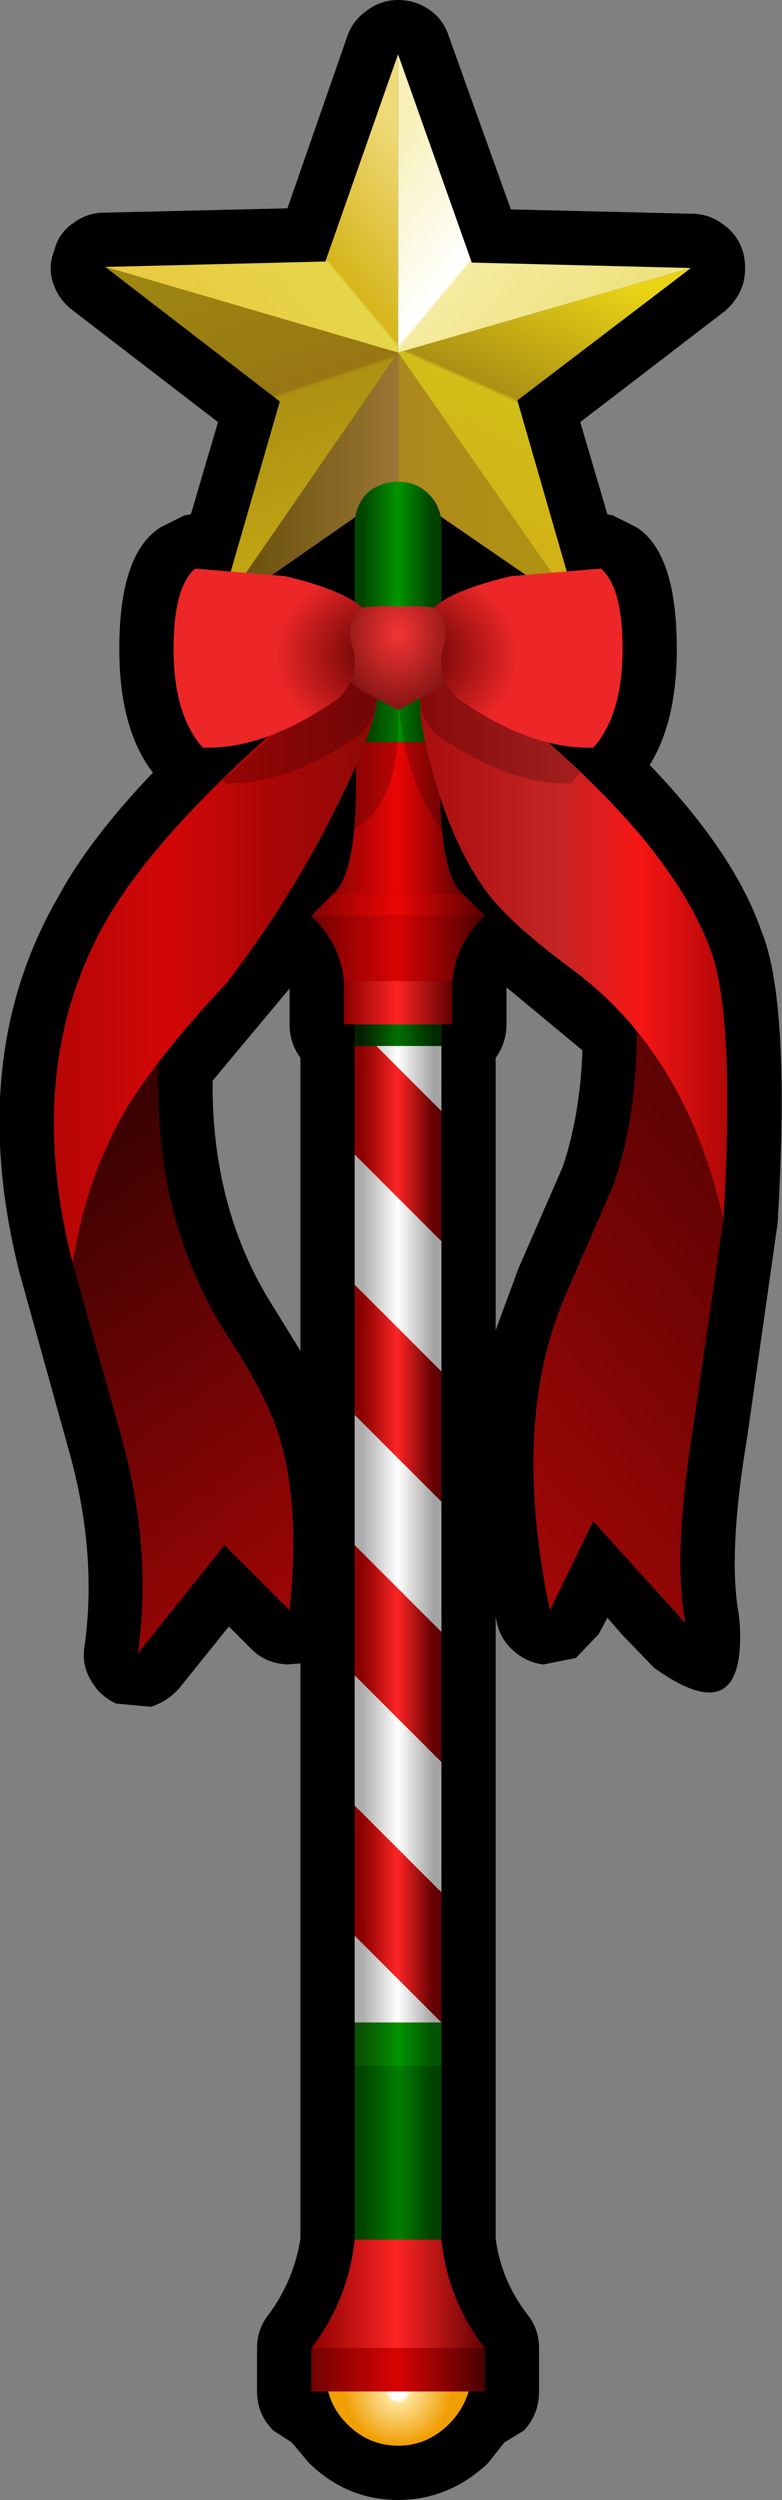 <?xml version="1.0" encoding="UTF-8" standalone="no"?>
<svg xmlns:xlink="http://www.w3.org/1999/xlink" height="115.2px" width="36.05px" xmlns="http://www.w3.org/2000/svg">
  <rect width="100%" height="100%" fill="#808080" stroke="none"/>
  <g transform="matrix(1.0, 0.0, 0.0, 1.0, 18.35, 56.2)">
    <path d="M1.45 -55.75 Q2.1 -55.3 2.35 -54.5 L5.2 -46.55 13.55 -46.35 Q14.35 -46.35 15.0 -45.85 15.65 -45.4 15.9 -44.6 16.1 -43.85 15.9 -43.1 15.65 -42.35 15.05 -41.85 L8.4 -36.75 9.65 -32.5 9.9 -32.45 11.0 -31.9 Q12.85 -30.7 12.85 -26.3 12.85 -22.95 11.6 -20.95 15.5 -16.9 16.75 -13.3 18.1 -10.05 17.5 0.15 L16.1 10.0 Q15.2 15.35 15.7 18.15 L15.75 18.6 Q16.05 23.7 11.8 20.65 L10.35 19.15 9.65 18.35 9.25 19.1 8.2 20.2 6.7 20.5 Q5.9 20.4 5.3 19.85 4.7 19.3 4.55 18.55 L4.5 18.3 4.5 46.95 Q4.75 48.9 6.0 50.5 6.5 51.15 6.5 52.0 L6.5 54.0 Q6.5 55.05 5.8 55.8 L4.9 56.35 4.15 57.3 Q2.35 59.0 0.0 59.0 -2.35 59.0 -4.1 57.3 L-4.9 56.35 -5.75 55.8 Q-6.5 55.05 -6.5 54.0 L-6.5 52.0 Q-6.5 51.15 -6.0 50.5 -4.8 48.9 -4.5 46.95 L-4.5 20.45 -5.1 20.5 Q-6.1 20.45 -6.75 19.8 L-7.8 18.75 -10.05 21.55 Q-10.6 22.2 -11.4 22.45 L-13.0 22.3 Q-13.75 21.95 -14.15 21.25 -14.6 20.5 -14.45 19.65 -13.85 15.3 -15.2 10.55 L-17.45 2.45 -17.4 2.65 Q-20.0 -7.4 -15.65 -14.9 -14.25 -17.5 -11.3 -20.6 -12.85 -22.6 -12.85 -26.3 -12.85 -30.7 -10.95 -31.9 L-9.85 -32.45 -9.55 -32.5 -8.3 -36.75 -15.0 -41.9 Q-15.65 -42.4 -15.9 -43.15 -16.15 -43.9 -15.85 -44.65 -15.65 -45.45 -15.0 -45.9 -14.35 -46.4 -13.55 -46.4 L-5.1 -46.6 -2.35 -54.5 Q-2.1 -55.25 -1.45 -55.7 -0.8 -56.2 0.0 -56.2 0.8 -56.2 1.45 -55.75 M4.5 -7.45 L4.5 5.1 5.55 2.25 7.6 -2.45 Q8.4 -4.85 8.5 -7.8 L5.0 -10.7 5.0 -9.0 Q5.0 -8.15 4.5 -7.45 M-5.0 -10.65 L-8.55 -6.4 Q-8.6 -0.4 -5.7 4.1 L-4.5 6.05 -4.5 -7.45 Q-5.0 -8.15 -5.0 -9.0 L-5.0 -10.65" fill="#000000" fill-rule="evenodd" stroke="none"/>
    <path d="M0.0 -53.7 L0.0 -39.95 -13.5 -43.9 -3.35 -44.15 0.0 -53.7" fill="url(#gradient0)" fill-rule="evenodd" stroke="none"/>
    <path d="M-13.5 -43.9 L0.0 -39.95 -8.25 -28.0 -5.45 -37.7 -13.5 -43.9" fill="url(#gradient1)" fill-rule="evenodd" stroke="none"/>
    <path d="M0.0 -33.75 L-8.25 -28.0 0.0 -39.95 8.3 -28.05 0.0 -33.75" fill="url(#gradient2)" fill-rule="evenodd" stroke="none"/>
    <path d="M13.5 -43.85 L5.5 -37.75 8.3 -28.05 0.0 -39.95 13.5 -43.85" fill="url(#gradient3)" fill-rule="evenodd" stroke="none"/>
    <path d="M13.5 -43.85 L0.0 -39.95 0.0 -53.7 3.4 -44.1 13.5 -43.85" fill="url(#gradient4)" fill-rule="evenodd" stroke="none"/>
    <path d="M0.0 56.5 Q-1.35 56.5 -2.35 55.5 -3.15 54.7 -3.3 53.6 L3.35 53.6 Q3.15 54.7 2.35 55.5 1.35 56.5 0.0 56.5" fill="url(#gradient5)" fill-rule="evenodd" stroke="none"/>
    <path d="M-2.0 -8.0 L2.0 -8.0 2.0 37.0 -2.0 37.0 -2.0 -8.0" fill="url(#gradient6)" fill-rule="evenodd" stroke="none"/>
    <path d="M2.0 -5.0 L-2.0 -9.0 2.0 -9.0 2.0 -5.0" fill="url(#gradient7)" fill-rule="evenodd" stroke="none"/>
    <path d="M2.0 19.0 L-2.0 15.0 -2.0 9.0 2.0 13.0 2.0 19.0" fill="url(#gradient8)" fill-rule="evenodd" stroke="none"/>
    <path d="M2.0 31.0 L-2.0 27.0 -2.0 21.0 2.0 25.0 2.0 31.0" fill="url(#gradient9)" fill-rule="evenodd" stroke="none"/>
    <path d="M-2.0 33.0 L2.0 37.0 -2.0 37.0 -2.0 33.0" fill="url(#gradient10)" fill-rule="evenodd" stroke="none"/>
    <path d="M2.0 7.0 L-2.0 3.0 -2.0 -3.0 2.0 1.0 2.0 7.0" fill="url(#gradient11)" fill-rule="evenodd" stroke="none"/>
    <path d="M2.0 -8.0 L-2.0 -8.0 -2.0 -9.0 2.0 -9.0 2.0 -8.0" fill="url(#gradient12)" fill-rule="evenodd" stroke="none"/>
    <path d="M2.0 39.0 L2.0 47.0 -2.0 47.0 -2.0 39.0 2.0 39.0" fill="url(#gradient13)" fill-rule="evenodd" stroke="none"/>
    <path d="M-2.0 39.0 L-2.0 37.0 2.0 37.0 2.0 39.0 -2.0 39.0" fill="url(#gradient14)" fill-rule="evenodd" stroke="none"/>
    <path d="M4.0 52.0 L4.0 54.0 -4.0 54.0 -4.0 52.0 4.0 52.0" fill="url(#gradient15)" fill-rule="evenodd" stroke="none"/>
    <path d="M2.0 47.0 Q2.3 49.8 4.0 52.0 L-4.0 52.0 Q-2.3 49.8 -2.0 47.0 L2.0 47.0" fill="url(#gradient16)" fill-rule="evenodd" stroke="none"/>
    <path d="M-2.0 -22.0 L-2.0 -32.0 Q-2.0 -32.85 -1.45 -33.45 -0.85 -34.0 0.0 -34.0 0.85 -34.0 1.4 -33.45 2.0 -32.85 2.0 -32.0 L2.0 -22.0 -2.0 -22.0" fill="url(#gradient17)" fill-rule="evenodd" stroke="none"/>
    <path d="M2.5 -11.0 L2.5 -9.0 -2.5 -9.0 -2.5 -11.0 2.5 -11.0" fill="url(#gradient18)" fill-rule="evenodd" stroke="none"/>
    <path d="M4.0 -14.0 Q2.65 -12.7 2.5 -11.0 L-2.5 -11.0 Q-2.65 -12.7 -4.0 -14.0 L4.0 -14.0" fill="url(#gradient19)" fill-rule="evenodd" stroke="none"/>
    <path d="M3.0 -15.0 L4.0 -14.0 -4.0 -14.0 -3.0 -15.0 3.0 -15.0" fill="url(#gradient20)" fill-rule="evenodd" stroke="none"/>
    <path d="M2.0 -22.0 Q1.7 -16.1 3.0 -15.0 L-3.0 -15.0 Q-1.7 -16.1 -2.0 -22.0 L2.0 -22.0" fill="url(#gradient21)" fill-rule="evenodd" stroke="none"/>
    <path d="M2.0 -24.0 L2.0 -18.0 Q0.35 -20.1 0.0 -24.0 0.25 -19.3 -2.0 -18.0 L-2.0 -24.0 0.0 -24.0 2.0 -24.0" fill="#000000" fill-opacity="0.2" fill-rule="evenodd" stroke="none"/>
    <path d="M11.0 -9.0 L13.7 -4.65 Q14.85 -2.25 15.0 0.0 L13.6 9.6 Q12.65 15.55 13.25 18.6 L9.0 13.9 7.0 18.0 Q5.15 9.2 7.8 3.3 L9.95 -1.65 Q11.05 -4.9 11.0 -9.0" fill="url(#gradient22)" fill-rule="evenodd" stroke="none"/>
    <path d="M-5.0 18.0 L-8.0 15.0 -12.0 20.0 Q-11.3 15.15 -12.8 9.85 L-15.0 2.0 Q-13.8 -6.0 -11.0 -8.0 -11.5 -0.25 -7.8 5.45 -6.0 8.2 -5.45 10.1 -4.5 13.25 -5.0 18.0" fill="url(#gradient23)" fill-rule="evenodd" stroke="none"/>
    <path d="M2.0 -25.9 Q12.2 -18.45 14.4 -12.45 15.55 -9.4 15.0 0.0 13.3 -7.65 8.0 -11.55 5.3 -13.55 4.2 -14.95 2.25 -17.5 1.25 -22.0 0.8 -24.0 1.25 -24.75 L2.0 -25.9" fill="url(#gradient24)" fill-rule="evenodd" stroke="none"/>
    <path d="M-2.0 -25.65 L-1.1 -24.8 Q-0.75 -24.2 -1.25 -22.75 -1.85 -20.9 -3.15 -18.4 -5.15 -14.5 -7.9 -10.9 -11.05 -7.55 -12.5 -5.15 -14.35 -2.05 -15.0 2.0 -17.3 -6.95 -13.5 -13.7 -10.7 -18.65 -2.0 -25.65" fill="url(#gradient25)" fill-rule="evenodd" stroke="none"/>
    <path d="M8.4 -20.6 L8.0 -20.1 Q5.1 -20.0 1.7 -22.4 1.15 -23.0 1.05 -23.65 1.0 -24.35 1.25 -24.75 L2.0 -25.9 Q5.75 -23.15 8.4 -20.6 M-1.1 -24.85 L-1.1 -24.75 Q-0.7 -23.5 -1.7 -22.4 -5.1 -20.0 -8.0 -20.1 L-8.1 -20.25 -2.0 -25.65 Q-1.3 -25.2 -1.1 -24.85" fill="#000000" fill-opacity="0.2" fill-rule="evenodd" stroke="none"/>
    <path d="M3.0 -26.0 Q3.0 -25.4 1.8 -24.45 L0.05 -23.5 -0.05 -23.5 -1.8 -24.45 Q-3.0 -25.4 -3.0 -26.0 -3.0 -27.25 -2.35 -27.9 -1.95 -28.35 0.0 -28.25 1.95 -28.35 2.35 -27.9 3.0 -27.25 3.0 -26.0" fill="url(#gradient26)" fill-rule="evenodd" stroke="none"/>
    <path d="M2.7 -24.05 Q1.7 -25.15 2.1 -26.4 2.45 -27.6 1.65 -28.2 2.5 -29.0 5.2 -29.65 L9.35 -30.0 Q10.35 -29.15 10.35 -26.3 10.35 -23.25 9.0 -21.75 6.1 -21.65 2.7 -24.05 M-10.35 -26.3 Q-10.35 -29.15 -9.35 -30.0 L-5.2 -29.65 Q-2.5 -29.0 -1.65 -28.2 -2.45 -27.6 -2.1 -26.4 -1.7 -25.15 -2.7 -24.05 -6.1 -21.65 -9.0 -21.75 -10.35 -23.25 -10.35 -26.3" fill="url(#gradient27)" fill-rule="evenodd" stroke="none"/>
  </g>
  <defs>
    <linearGradient gradientTransform="matrix(0.006, -0.005, 0.005, 0.006, -5.9, -47.35)" gradientUnits="userSpaceOnUse" id="gradient0" spreadMethod="pad" x1="-819.2" x2="819.2">
      <stop offset="0.0" stop-color="#e9cb41"/>
      <stop offset="0.494" stop-color="#e6d64a"/>
      <stop offset="0.506" stop-color="#d6b51b"/>
      <stop offset="1.0" stop-color="#efda7a"/>
    </linearGradient>
    <linearGradient gradientTransform="matrix(0.003, 0.008, -0.009, 0.003, 1.0, -40.15)" gradientUnits="userSpaceOnUse" id="gradient1" spreadMethod="pad" x1="-819.2" x2="819.2">
      <stop offset="0.0" stop-color="#9e8612"/>
      <stop offset="0.494" stop-color="#977613"/>
      <stop offset="0.506" stop-color="#ac9113"/>
      <stop offset="1.0" stop-color="#c1a313"/>
    </linearGradient>
    <linearGradient gradientTransform="matrix(0.01, 0.0, 0.0, 0.007, 0.0, -34.0)" gradientUnits="userSpaceOnUse" id="gradient2" spreadMethod="pad" x1="-819.2" x2="819.2">
      <stop offset="0.0" stop-color="#634b07"/>
      <stop offset="0.498" stop-color="#997533"/>
      <stop offset="0.506" stop-color="#ae891e"/>
      <stop offset="1.0" stop-color="#b0940f"/>
    </linearGradient>
    <linearGradient gradientTransform="matrix(0.003, -0.008, 0.009, 0.004, 5.65, -37.65)" gradientUnits="userSpaceOnUse" id="gradient3" spreadMethod="pad" x1="-819.2" x2="819.2">
      <stop offset="0.0" stop-color="#d2b017"/>
      <stop offset="0.494" stop-color="#d1be18"/>
      <stop offset="0.506" stop-color="#ab9114"/>
      <stop offset="1.0" stop-color="#ead315"/>
    </linearGradient>
    <linearGradient gradientTransform="matrix(0.006, 0.005, -0.005, 0.006, 5.3, -46.55)" gradientUnits="userSpaceOnUse" id="gradient4" spreadMethod="pad" x1="-819.2" x2="819.2">
      <stop offset="0.0" stop-color="#f7f0b9"/>
      <stop offset="0.494" stop-color="#ffffff"/>
      <stop offset="0.506" stop-color="#f4eb9f"/>
      <stop offset="1.0" stop-color="#efe381"/>
    </linearGradient>
    <radialGradient cx="0" cy="0" gradientTransform="matrix(0.003, 0.0, 0.0, 0.003, 0.0, 54.0)" gradientUnits="userSpaceOnUse" id="gradient5" r="819.2" spreadMethod="pad">
      <stop offset="0.149" stop-color="#ffffff"/>
      <stop offset="0.231" stop-color="#fde397"/>
      <stop offset="1.0" stop-color="#f19e05"/>
    </radialGradient>
    <linearGradient gradientTransform="matrix(0.002, 0.0, 0.0, 0.028, 0.0, 14.5)" gradientUnits="userSpaceOnUse" id="gradient6" spreadMethod="pad" x1="-819.2" x2="819.2">
      <stop offset="0.0" stop-color="#8b0101"/>
      <stop offset="0.494" stop-color="#fd2424"/>
      <stop offset="1.0" stop-color="#610101"/>
    </linearGradient>
    <linearGradient gradientTransform="matrix(0.002, 0.0, 0.0, 0.002, 0.0, -7.0)" gradientUnits="userSpaceOnUse" id="gradient7" spreadMethod="pad" x1="-819.2" x2="819.2">
      <stop offset="0.0" stop-color="#adadad"/>
      <stop offset="0.498" stop-color="#ffffff"/>
      <stop offset="1.0" stop-color="#a3a3a3"/>
    </linearGradient>
    <linearGradient gradientTransform="matrix(0.002, 0.0, 0.0, 0.006, 0.0, 14.0)" gradientUnits="userSpaceOnUse" id="gradient8" spreadMethod="pad" x1="-819.2" x2="819.2">
      <stop offset="0.0" stop-color="#adadad"/>
      <stop offset="0.498" stop-color="#ffffff"/>
      <stop offset="1.0" stop-color="#a3a3a3"/>
    </linearGradient>
    <linearGradient gradientTransform="matrix(0.002, 0.0, 0.0, 0.006, 0.0, 26.0)" gradientUnits="userSpaceOnUse" id="gradient9" spreadMethod="pad" x1="-819.2" x2="819.2">
      <stop offset="0.0" stop-color="#adadad"/>
      <stop offset="0.498" stop-color="#ffffff"/>
      <stop offset="1.0" stop-color="#a3a3a3"/>
    </linearGradient>
    <linearGradient gradientTransform="matrix(0.002, 0.0, 0.0, 0.002, 0.0, 35.0)" gradientUnits="userSpaceOnUse" id="gradient10" spreadMethod="pad" x1="-819.2" x2="819.2">
      <stop offset="0.0" stop-color="#adadad"/>
      <stop offset="0.498" stop-color="#ffffff"/>
      <stop offset="1.0" stop-color="#a3a3a3"/>
    </linearGradient>
    <linearGradient gradientTransform="matrix(0.002, 0.0, 0.0, 0.006, 0.0, 2.0)" gradientUnits="userSpaceOnUse" id="gradient11" spreadMethod="pad" x1="-819.2" x2="819.2">
      <stop offset="0.0" stop-color="#adadad"/>
      <stop offset="0.498" stop-color="#ffffff"/>
      <stop offset="1.0" stop-color="#a3a3a3"/>
    </linearGradient>
    <linearGradient gradientTransform="matrix(0.002, 0.0, 0.0, 6.0E-4, 0.0, -8.5)" gradientUnits="userSpaceOnUse" id="gradient12" spreadMethod="pad" x1="-819.2" x2="819.2">
      <stop offset="0.0" stop-color="#052101"/>
      <stop offset="0.498" stop-color="#017001"/>
      <stop offset="1.0" stop-color="#002b00"/>
    </linearGradient>
    <linearGradient gradientTransform="matrix(0.002, 0.0, 0.0, 0.005, 0.0, 43.0)" gradientUnits="userSpaceOnUse" id="gradient13" spreadMethod="pad" x1="-819.2" x2="819.2">
      <stop offset="0.0" stop-color="#024501"/>
      <stop offset="0.51" stop-color="#017e01"/>
      <stop offset="1.0" stop-color="#004000"/>
    </linearGradient>
    <linearGradient gradientTransform="matrix(0.002, 0.0, 0.0, 0.001, 0.0, 38.0)" gradientUnits="userSpaceOnUse" id="gradient14" spreadMethod="pad" x1="-819.2" x2="819.2">
      <stop offset="0.0" stop-color="#0b5302"/>
      <stop offset="0.51" stop-color="#029302"/>
      <stop offset="1.0" stop-color="#015401"/>
    </linearGradient>
    <linearGradient gradientTransform="matrix(0.005, 0.0, 0.0, 0.001, 0.0, 53.0)" gradientUnits="userSpaceOnUse" id="gradient15" spreadMethod="pad" x1="-819.2" x2="819.2">
      <stop offset="0.0" stop-color="#6f0202"/>
      <stop offset="0.494" stop-color="#d80303"/>
      <stop offset="1.0" stop-color="#450101"/>
    </linearGradient>
    <linearGradient gradientTransform="matrix(0.005, 0.0, 0.0, 0.003, 0.0, 49.5)" gradientUnits="userSpaceOnUse" id="gradient16" spreadMethod="pad" x1="-819.2" x2="819.2">
      <stop offset="0.0" stop-color="#8b0101"/>
      <stop offset="0.494" stop-color="#fd2424"/>
      <stop offset="1.0" stop-color="#610101"/>
    </linearGradient>
    <linearGradient gradientTransform="matrix(0.002, 0.0, 0.0, 0.004, 0.0, -30.5)" gradientUnits="userSpaceOnUse" id="gradient17" spreadMethod="pad" x1="-819.2" x2="819.2">
      <stop offset="0.0" stop-color="#024501"/>
      <stop offset="0.498" stop-color="#029401"/>
      <stop offset="1.0" stop-color="#004000"/>
    </linearGradient>
    <linearGradient gradientTransform="matrix(0.003, 0.0, 0.0, 0.001, 0.0, -10.0)" gradientUnits="userSpaceOnUse" id="gradient18" spreadMethod="pad" x1="-819.2" x2="819.2">
      <stop offset="0.0" stop-color="#8b0101"/>
      <stop offset="0.494" stop-color="#fd2424"/>
      <stop offset="1.0" stop-color="#610101"/>
    </linearGradient>
    <linearGradient gradientTransform="matrix(0.005, 0.0, 0.0, 0.002, 0.0, -12.5)" gradientUnits="userSpaceOnUse" id="gradient19" spreadMethod="pad" x1="-819.2" x2="819.2">
      <stop offset="0.0" stop-color="#6f0202"/>
      <stop offset="0.494" stop-color="#d80303"/>
      <stop offset="1.0" stop-color="#450101"/>
    </linearGradient>
    <linearGradient gradientTransform="matrix(0.005, 0.0, 0.0, 6.0E-4, 0.0, -14.5)" gradientUnits="userSpaceOnUse" id="gradient20" spreadMethod="pad" x1="-819.2" x2="819.2">
      <stop offset="0.0" stop-color="#830303"/>
      <stop offset="0.494" stop-color="#eb0505"/>
      <stop offset="1.0" stop-color="#530202"/>
    </linearGradient>
    <linearGradient gradientTransform="matrix(0.004, 0.0, 0.0, 0.004, 0.0, -18.5)" gradientUnits="userSpaceOnUse" id="gradient21" spreadMethod="pad" x1="-819.2" x2="819.2">
      <stop offset="0.0" stop-color="#830303"/>
      <stop offset="0.494" stop-color="#eb0505"/>
      <stop offset="1.0" stop-color="#530202"/>
    </linearGradient>
    <linearGradient gradientTransform="matrix(0.011, -0.009, 0.011, 0.013, 10.55, 4.5)" gradientUnits="userSpaceOnUse" id="gradient22" spreadMethod="pad" x1="-819.2" x2="819.2">
      <stop offset="0.0" stop-color="#a30707"/>
      <stop offset="1.0" stop-color="#530202"/>
    </linearGradient>
    <linearGradient gradientTransform="matrix(-0.01, -0.013, 0.014, -0.01, -9.85, 6.75)" gradientUnits="userSpaceOnUse" id="gradient23" spreadMethod="pad" x1="-819.2" x2="819.2">
      <stop offset="0.0" stop-color="#a40606"/>
      <stop offset="1.0" stop-color="#300101"/>
    </linearGradient>
    <linearGradient gradientTransform="matrix(0.009, 0.0, 0.0, 0.014, 7.9, -13.5)" gradientUnits="userSpaceOnUse" id="gradient24" spreadMethod="pad" x1="-819.2" x2="819.2">
      <stop offset="0.0" stop-color="#a60b0b"/>
      <stop offset="0.471" stop-color="#c52525"/>
      <stop offset="0.718" stop-color="#f71515"/>
      <stop offset="1.0" stop-color="#af0707"/>
    </linearGradient>
    <linearGradient gradientTransform="matrix(0.009, 0.0, 0.0, 0.015, -7.95, -12.5)" gradientUnits="userSpaceOnUse" id="gradient25" spreadMethod="pad" x1="-819.2" x2="819.2">
      <stop offset="0.0" stop-color="#b90606"/>
      <stop offset="0.325" stop-color="#d30707"/>
      <stop offset="0.647" stop-color="#aa0606"/>
      <stop offset="1.0" stop-color="#8c0909"/>
    </linearGradient>
    <radialGradient cx="0" cy="0" gradientTransform="matrix(0.004, 0.0, 0.0, 0.005, 0.0, -27.0)" gradientUnits="userSpaceOnUse" id="gradient26" r="819.2" spreadMethod="pad">
      <stop offset="0.051" stop-color="#ef3232"/>
      <stop offset="1.0" stop-color="#710f0f"/>
    </radialGradient>
    <radialGradient cx="0" cy="0" gradientTransform="matrix(0.0, -0.01, 0.013, 0.0, -0.05, -26.0)" gradientUnits="userSpaceOnUse" id="gradient27" r="819.2" spreadMethod="pad">
      <stop offset="0.196" stop-color="#820b0b"/>
      <stop offset="0.529" stop-color="#ed2727"/>
    </radialGradient>
  </defs>
</svg>
